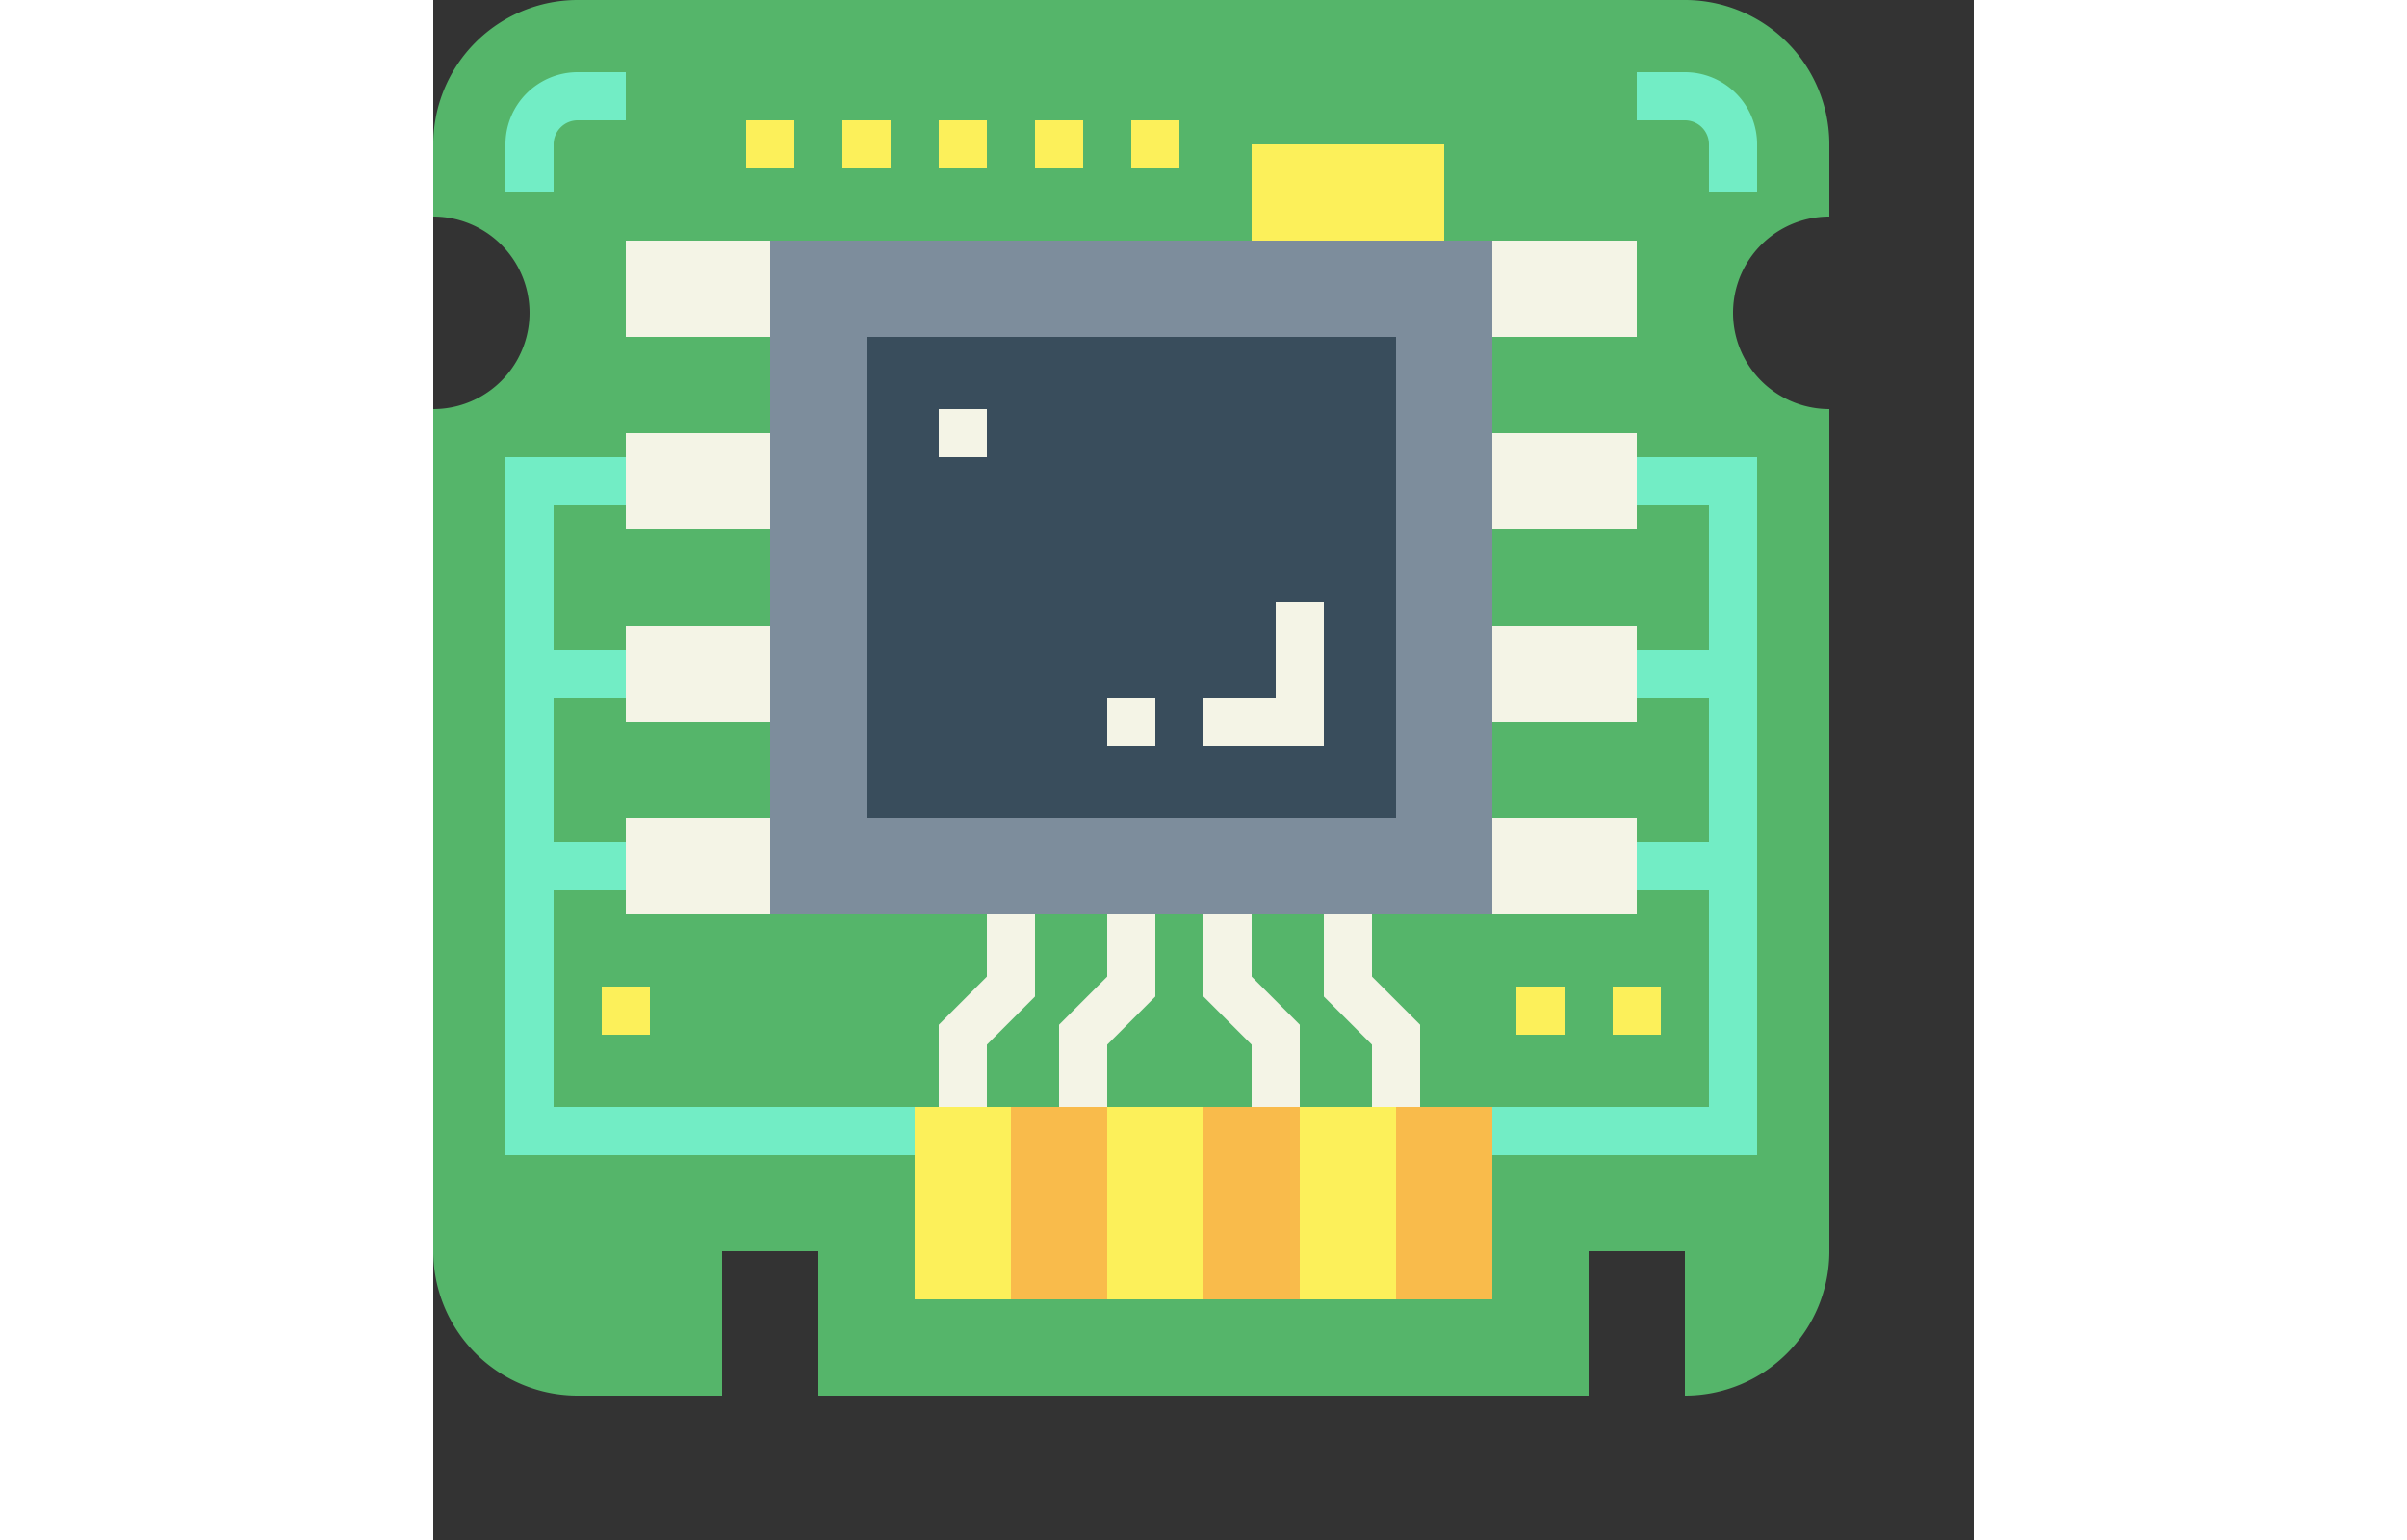 <svg width="100" xmlns="http://www.w3.org/2000/svg" viewBox="3.00 3.00 64.00 64.00">
    <rect x="3.00" y="3.00" width="64.00" height="64.00" fill="#333333" stroke="none"/>
    <g id="flat">
        <path d="m9 58a3 3 0 1 1 3-3 3 3 0 0 1 -3 3zm0-4a1 1 0 1 0 1 1 1 1 0 0 0 -1-1z"></path>
        <path d="m61 12v-3a6 6 0 0 0 -6-6h-46a6 6 0 0 0 -6 6v3a4 4 0 0 1 0 8v35a6 6 0 0 0 6 6h6v-6h4v6h32v-6h4v6a6 6 0 0 0 6-6v-35a4 4 0 0 1 0-8z" fill="#55b56a"></path>
        <path d="m17 13h30v28h-30z" fill="#7d8d9c"></path>
        <path d="m8 11h-2v-2a3 3 0 0 1 3-3h2v2h-2a1 1 0 0 0 -1 1z" fill="#72edc5"></path>
        <path d="m16 8h2v2h-2z" fill="#fcf05a"></path>
        <path d="m20 8h2v2h-2z" fill="#fcf05a"></path>
        <path d="m24 8h2v2h-2z" fill="#fcf05a"></path>
        <path d="m28 8h2v2h-2z" fill="#fcf05a"></path>
        <path d="m32 8h2v2h-2z" fill="#fcf05a"></path>
        <path d="m37 9h8v4h-8z" fill="#fcf05a"></path>
        <g fill="#f4f4e6">
            <path d="m11 13h6v4h-6z"></path>
            <path d="m11 21h6v4h-6z"></path>
            <path d="m11 29h6v4h-6z"></path>
            <path d="m11 37h6v4h-6z"></path>
            <path d="m47 13h6v4h-6z"></path>
            <path d="m47 21h6v4h-6z"></path>
            <path d="m47 29h6v4h-6z"></path>
            <path d="m47 37h6v4h-6z"></path>
        </g>
        <path d="m21 17h22v20h-22z" fill="#394d5c"></path>
        <path d="m24 20h2v2h-2z" fill="#f4f4e6"></path>
        <path d="m8 40h3v-2h-3v-6h3v-2h-3v-6h3v-2h-5v29h17v-2h-15z" fill="#72edc5"></path>
        <path d="m53 22v2h3v6h-3v2h3v6h-3v2h3v9h-15v2h17v-29z" fill="#72edc5"></path>
        <path d="m31 49h-2v-3.414l2-2v-2.586h2v3.414l-2 2z" fill="#f4f4e6"></path>
        <path d="m26 49h-2v-3.414l2-2v-2.586h2v3.414l-2 2z" fill="#f4f4e6"></path>
        <path d="m39 49h-2v-2.586l-2-2v-3.414h2v2.586l2 2z" fill="#f4f4e6"></path>
        <path d="m44 49h-2v-2.586l-2-2v-3.414h2v2.586l2 2z" fill="#f4f4e6"></path>
        <path d="m10 44h2v2h-2z" fill="#fcf05a"></path>
        <path d="m52 44h2v2h-2z" fill="#fcf05a"></path>
        <path d="m48 44h2v2h-2z" fill="#fcf05a"></path>
        <path d="m58 11h-2v-2a1 1 0 0 0 -1-1h-2v-2h2a3 3 0 0 1 3 3z" fill="#72edc5"></path>
        <path d="m40 34h-5v-2h3v-4h2z" fill="#f4f4e6"></path>
        <path d="m31 32h2v2h-2z" fill="#f4f4e6"></path>
        <path d="m23 49h4v8h-4z" fill="#fcf05a"></path>
        <path d="m27 49h4v8h-4z" fill="#f9bb4b"></path>
        <path d="m31 49h4v8h-4z" fill="#fcf05a"></path>
        <path d="m35 49h4v8h-4z" fill="#f9bb4b"></path>
        <path d="m39 49h4v8h-4z" fill="#fcf05a"></path>
        <path d="m43 49h4v8h-4z" fill="#f9bb4b"></path>
    </g>
</svg>